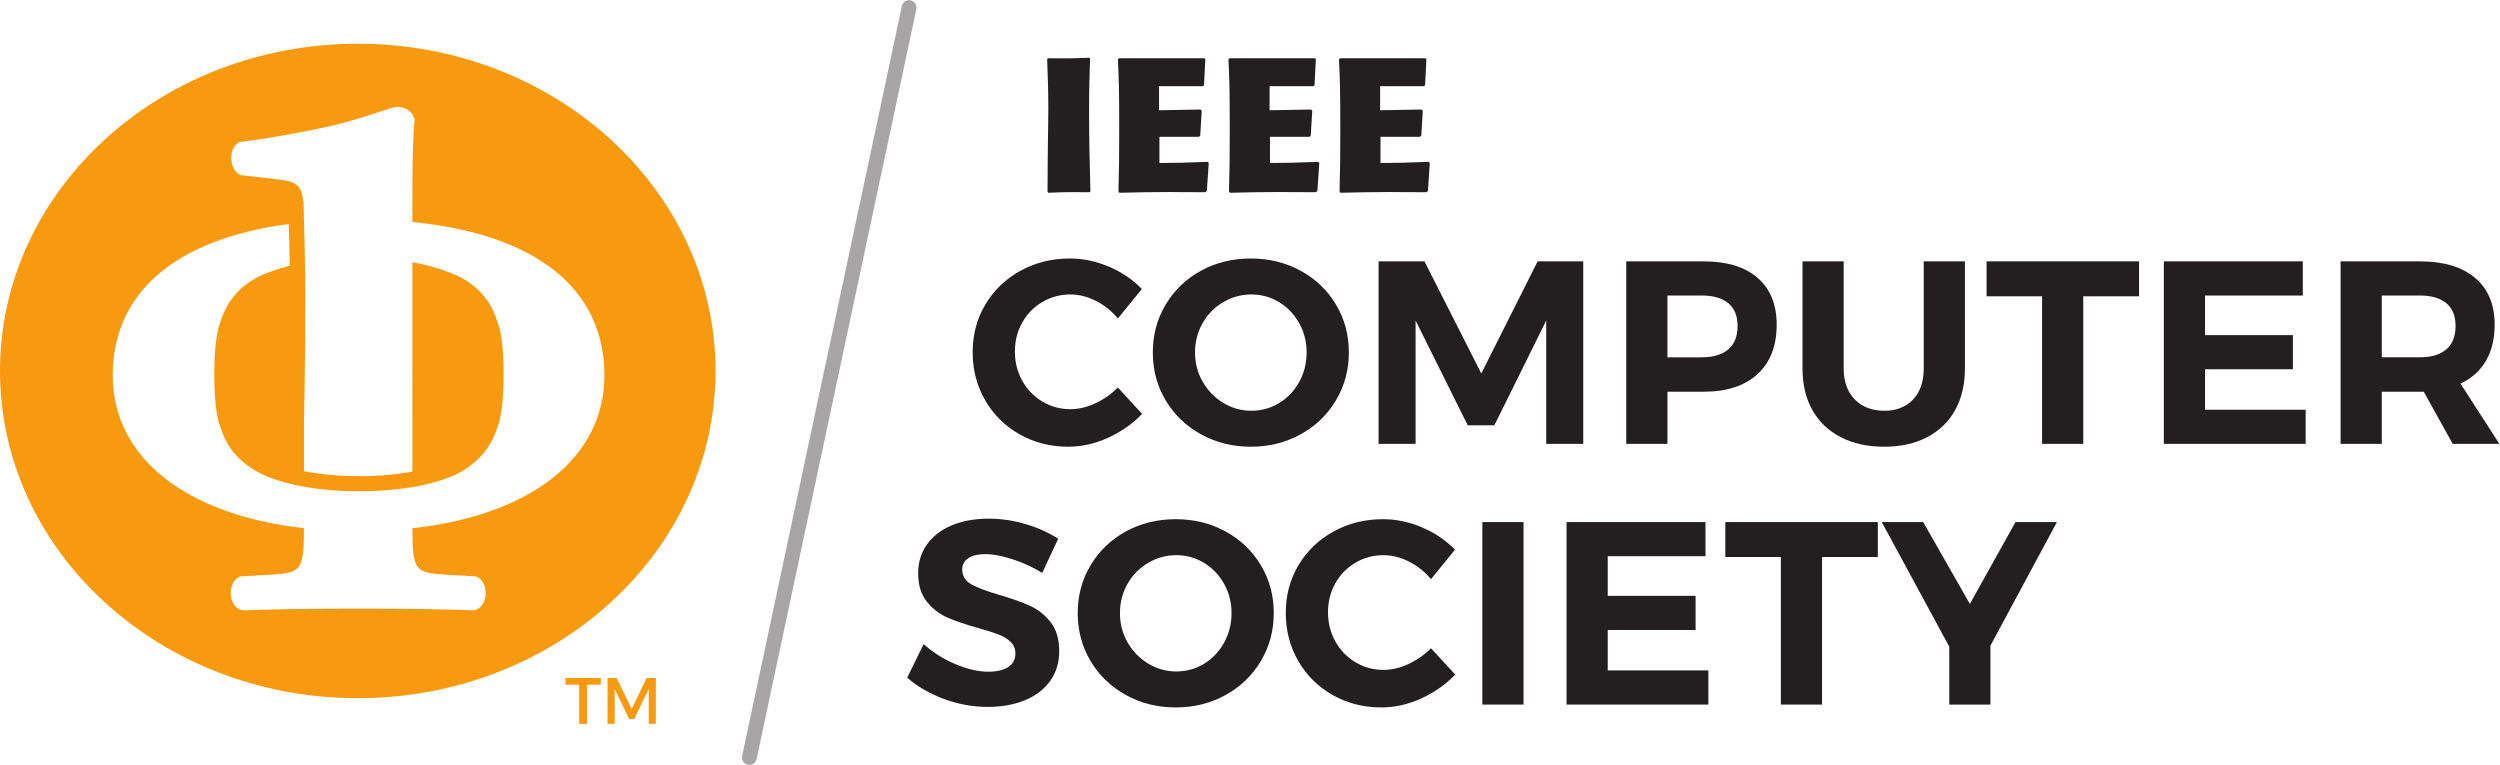 <?xml version="1.0" encoding="UTF-8" standalone="no"?>
<!-- Created with Inkscape (http://www.inkscape.org/) -->

<svg
   version="1.1"
   id="svg2"
   width="498.947"
   height="152.667"
   viewBox="0 0 498.947 152.667"
   sodipodi:docname="IEEE-CS_LogoTM-orange.eps"
   xmlns:inkscape="http://www.inkscape.org/namespaces/inkscape"
   xmlns:sodipodi="http://sodipodi.sourceforge.net/DTD/sodipodi-0.dtd"
   xmlns="http://www.w3.org/2000/svg"
   xmlns:svg="http://www.w3.org/2000/svg">
  <defs
     id="defs6" />
  <sodipodi:namedview
     id="namedview4"
     pagecolor="#ffffff"
     bordercolor="#000000"
     borderopacity="0.25"
     inkscape:showpageshadow="2"
     inkscape:pageopacity="0.0"
     inkscape:pagecheckerboard="0"
     inkscape:deskcolor="#d1d1d1" />
  <g
     id="g8"
     inkscape:groupmode="layer"
     inkscape:label="ink_ext_XXXXXX"
     transform="matrix(1.333,0,0,-1.333,0,152.667)">
    <g
       id="g10"
       transform="scale(0.1)">
      <path
         d="m 1121.95,0 c -0.76,0 -1.54,0.07 -2.32,0.25 -5.99,1.281 -9.81,7.172 -8.53,13.148 L 1350.29,1136.18 c 1.27,5.99 7.13,9.86 13.16,8.52 5.99,-1.27 9.81,-7.16 8.54,-13.15 L 1132.79,8.789 C 1131.68,3.578 1127.07,0 1121.95,0"
         style="fill:#a7a5a6;fill-opacity:1;fill-rule:nonzero;stroke:none"
         id="path12" />
      <path
         d="m 1631.45,857.516 c -26.98,0.289 -33.8,0.289 -61.91,-0.848 l -1.14,1.422 c 0,25.555 0.29,50.828 0.58,76.105 0.27,16.184 0.56,32.375 0.56,48.571 0,24.984 -0.56,43.444 -1.71,73.844 l 1.42,1.41 c 27.84,-0.28 33.8,-0.28 61.63,0.85 l 1.14,-1.42 c -0.85,-28.4 -1.42,-45.44 -1.42,-78.102 0,-40.039 0.85,-80.653 1.99,-120.41 l -1.14,-1.422"
         style="fill:#231f20;fill-opacity:1;fill-rule:nonzero;stroke:none"
         id="path14" />
      <path
         d="m 1735.92,940.441 v -39.187 c 22.15,0 42.88,0.57 72.13,1.703 l 1.71,-1.703 -2.85,-42.027 -2.55,-1.711 c -38.91,0 -45.44,0.289 -53.96,0.289 -31.23,0 -47.43,-0.575 -74.41,-1.137 l -1.42,1.98 c 0.86,32.665 1.14,50.27 1.14,88.899 0,68.153 -0.57,79.803 -1.99,108.773 l 1.71,1.7 h 127.79 l 1.42,-1.14 -1.98,-39.19 -1.71,-1.42 h -65.6 v -36.063 l 62.19,1.137 1.71,-1.996 -2.27,-37.196 -1.99,-1.711 h -59.07"
         style="fill:#231f20;fill-opacity:1;fill-rule:nonzero;stroke:none"
         id="path16" />
      <path
         d="m 1901.43,940.441 v -39.187 c 22.14,0 42.88,0.57 72.13,1.703 l 1.7,-1.703 -2.84,-42.027 -2.56,-1.711 c -38.9,0 -45.44,0.289 -53.95,0.289 -31.24,0 -47.43,-0.575 -74.41,-1.137 l -1.42,1.98 c 0.86,32.665 1.13,50.27 1.13,88.899 0,68.153 -0.56,79.803 -1.98,108.773 l 1.71,1.7 h 127.79 l 1.42,-1.14 -1.99,-39.19 -1.7,-1.42 h -65.61 v -36.063 l 62.2,1.137 1.71,-1.996 -2.28,-37.196 -1.99,-1.711 h -59.06"
         style="fill:#231f20;fill-opacity:1;fill-rule:nonzero;stroke:none"
         id="path18" />
      <path
         d="m 2066.92,940.441 v -39.187 c 22.17,0 42.9,0.57 72.14,1.703 l 1.71,-1.703 -2.84,-42.027 -2.56,-1.711 c -38.89,0 -45.43,0.289 -53.95,0.289 -31.24,0 -47.44,-0.575 -74.42,-1.137 l -1.41,1.98 c 0.86,32.665 1.13,50.27 1.13,88.899 0,68.153 -0.57,79.803 -1.98,108.773 l 1.71,1.7 h 127.79 l 1.42,-1.14 -1.99,-39.19 -1.7,-1.42 h -65.61 v -36.063 l 62.21,1.137 1.68,-1.996 -2.26,-37.196 -1.99,-1.711 h -59.08"
         style="fill:#231f20;fill-opacity:1;fill-rule:nonzero;stroke:none"
         id="path20" />
      <path
         d="m 1640.72,694.836 c -12.63,6.379 -25.31,9.566 -38.05,9.566 -15.36,0 -29.42,-3.781 -42.17,-11.324 -12.75,-7.551 -22.77,-17.82 -30.05,-30.832 -7.29,-13.016 -10.93,-27.461 -10.93,-43.328 0,-15.879 3.64,-30.391 10.93,-43.523 7.28,-13.149 17.3,-23.555 30.05,-31.223 12.75,-7.688 26.81,-11.524 42.17,-11.524 12.22,0 24.65,2.93 37.27,8.79 12.62,5.847 23.87,13.718 33.77,23.613 l 36.3,-39.422 c -14.58,-15.102 -31.68,-27.063 -51.33,-35.918 -19.65,-8.84 -39.37,-13.273 -59.14,-13.273 -26.81,0 -51.13,6.191 -72.99,18.566 -21.87,12.344 -39.03,29.316 -51.53,50.918 -12.49,21.601 -18.73,45.672 -18.73,72.215 0,26.277 6.37,50.097 19.12,71.433 12.75,21.336 30.25,38.118 52.5,50.348 22.25,12.234 46.91,18.352 73.97,18.352 19.78,0 39.3,-4.098 58.56,-12.297 19.24,-8.203 35.64,-19.325 49.17,-33.379 l -35.9,-44.106 c -9.38,11.184 -20.37,19.973 -32.99,26.348"
         style="fill:#231f20;fill-opacity:1;fill-rule:nonzero;stroke:none"
         id="path22" />
      <path
         d="m 1831.4,692.883 c -13.03,-7.676 -23.3,-18.145 -30.84,-31.414 -7.55,-13.274 -11.32,-27.856 -11.32,-43.723 0,-16.133 3.83,-30.84 11.52,-44.109 7.66,-13.274 17.95,-23.813 30.83,-31.614 12.88,-7.8 26.86,-11.718 41.97,-11.718 15.07,0 28.94,3.84 41.56,11.515 12.62,7.672 22.63,18.211 30.06,31.621 7.42,13.399 11.13,28.172 11.13,44.305 0,15.867 -3.71,30.449 -11.13,43.723 -7.43,13.269 -17.44,23.738 -30.06,31.414 -12.62,7.68 -26.49,11.519 -41.56,11.519 -15.11,0 -29.16,-3.839 -42.16,-11.519 z m 115.92,47.035 c 22.38,-12.23 40.01,-29.07 52.9,-50.551 12.88,-21.465 19.32,-45.34 19.32,-71.621 0,-26.289 -6.44,-50.223 -19.32,-71.824 -12.89,-21.602 -30.52,-38.574 -52.9,-50.918 -22.38,-12.375 -47.23,-18.566 -74.55,-18.566 -27.32,0 -52.17,6.191 -74.55,18.566 -22.39,12.344 -40.01,29.258 -52.89,50.73 -12.89,21.465 -19.32,45.469 -19.32,72.012 0,26.281 6.43,50.156 19.32,71.621 12.88,21.481 30.44,38.321 52.69,50.551 22.25,12.234 47.16,18.352 74.75,18.352 27.32,0 52.17,-6.118 74.55,-18.352"
         style="fill:#231f20;fill-opacity:1;fill-rule:nonzero;stroke:none"
         id="path24" />
      <path
         d="m 2064.03,753.973 h 68.7 l 85.1,-167.848 84.31,167.848 h 68.32 V 480.734 h -55.43 v 184.629 l -77.68,-156.914 h -39.81 l -78.08,156.914 V 480.734 h -55.43 v 273.239"
         style="fill:#231f20;fill-opacity:1;fill-rule:nonzero;stroke:none"
         id="path26" />
      <path
         d="m 2587.67,622.238 c 9.23,7.93 13.86,19.582 13.86,34.934 0,15.086 -4.63,26.473 -13.86,34.156 -9.24,7.668 -22.58,11.512 -40.01,11.512 h -51.13 v -92.504 h 51.13 c 17.43,0 30.77,3.953 40.01,11.902 z m 43.92,106.95 c 19,-16.532 28.49,-39.879 28.49,-70.067 0,-31.746 -9.57,-56.402 -28.69,-73.973 -19.13,-17.558 -46.01,-26.347 -80.61,-26.347 h -54.25 v -78.067 h -61.69 v 273.239 h 115.94 c 34.87,0 61.81,-8.27 80.81,-24.785"
         style="fill:#231f20;fill-opacity:1;fill-rule:nonzero;stroke:none"
         id="path28" />
      <path
         d="m 2776.98,547.285 c 11.08,-11.316 25.83,-16.98 44.31,-16.98 17.96,0 32.26,5.605 42.93,16.797 10.67,11.179 16.01,26.66 16.01,46.445 v 160.426 h 61.68 V 593.547 c 0,-23.945 -4.88,-44.695 -14.63,-62.258 -9.76,-17.566 -23.76,-31.094 -41.98,-40.594 -18.2,-9.511 -39.68,-14.257 -64.39,-14.257 -24.73,0 -46.34,4.746 -64.81,14.257 -18.47,9.5 -32.66,23.028 -42.53,40.594 -9.9,17.563 -14.84,38.313 -14.84,62.258 v 160.426 h 61.67 V 593.547 c 0,-19.52 5.53,-34.934 16.58,-46.262"
         style="fill:#231f20;fill-opacity:1;fill-rule:nonzero;stroke:none"
         id="path30" />
      <path
         d="m 2974.3,753.973 h 228.35 v -52.301 h -83.54 V 480.734 h -61.68 v 220.938 h -83.13 v 52.301"
         style="fill:#231f20;fill-opacity:1;fill-rule:nonzero;stroke:none"
         id="path32" />
      <path
         d="m 3239.73,753.973 h 208.05 V 702.84 h -146.37 v -59.332 h 131.55 v -51.133 h -131.55 v -60.508 h 150.67 v -51.133 h -212.35 v 273.239"
         style="fill:#231f20;fill-opacity:1;fill-rule:nonzero;stroke:none"
         id="path34" />
      <path
         d="m 3566.05,610.336 h 56.98 c 17.18,0 30.37,3.953 39.63,11.902 9.24,7.93 13.85,19.582 13.85,34.934 0,15.086 -4.61,26.473 -13.85,34.156 -9.26,7.668 -22.45,11.512 -39.63,11.512 h -56.98 z m 106.17,-129.602 -43.33,78.067 h -62.84 v -78.067 h -61.67 v 273.239 h 118.65 c 35.66,0 63.24,-8.27 82.75,-24.785 19.53,-16.532 29.29,-39.879 29.29,-70.067 0,-21.07 -4.38,-39.098 -13.09,-54.058 -8.71,-14.961 -21.41,-26.348 -38.04,-34.153 l 58.14,-90.176 h -69.86"
         style="fill:#231f20;fill-opacity:1;fill-rule:nonzero;stroke:none"
         id="path36" />
      <path
         d="m 1515.81,308.02 c -15.75,5.07 -29.22,7.609 -40.4,7.609 -10.67,0 -19.13,-1.953 -25.38,-5.852 -6.24,-3.906 -9.36,-9.636 -9.36,-17.175 0,-9.629 4.49,-16.973 13.46,-22.051 8.99,-5.078 22.84,-10.356 41.58,-15.805 18.74,-5.476 34.15,-10.933 46.25,-16.414 12.1,-5.461 22.45,-13.652 31.03,-24.578 8.59,-10.938 12.88,-25.371 12.88,-43.344 0,-17.43 -4.62,-32.449 -13.85,-45.07 -9.24,-12.621 -21.93,-22.18 -38.06,-28.692 -16.13,-6.508 -34.48,-9.758 -55.04,-9.758 -22.12,0 -43.85,3.91 -65.18,11.711 -21.34,7.808 -39.82,18.476 -55.43,32.019 l 24.59,50.348 c 13.79,-12.489 29.66,-22.508 47.62,-30.067 17.96,-7.55 34.35,-11.312 49.19,-11.312 12.74,0 22.69,2.34 29.85,7.015 7.16,4.696 10.73,11.454 10.73,20.313 0,7.012 -2.4,12.801 -7.21,17.359 -4.82,4.551 -10.94,8.266 -18.35,11.125 -7.41,2.852 -17.63,6.114 -30.64,9.754 -18.73,5.215 -34.03,10.414 -45.87,15.625 -11.84,5.199 -22.05,13.137 -30.64,23.813 -8.59,10.652 -12.88,24.844 -12.88,42.539 0,16.402 4.43,30.769 13.27,43.144 8.85,12.352 21.21,21.844 37.09,28.477 15.87,6.641 34.35,9.969 55.43,9.969 18.73,0 37.21,-2.743 55.42,-8.203 18.22,-5.469 34.35,-12.743 48.41,-21.868 l -23.82,-51.129 c -14.05,8.602 -28.95,15.426 -44.69,20.497"
         style="fill:#231f20;fill-opacity:1;fill-rule:nonzero;stroke:none"
         id="path38" />
      <path
         d="m 1718.98,302.551 c -13.02,-7.676 -23.3,-18.145 -30.84,-31.414 -7.55,-13.274 -11.31,-27.864 -11.31,-43.711 0,-16.153 3.82,-30.852 11.51,-44.121 7.67,-13.274 17.95,-23.813 30.83,-31.621 12.89,-7.793 26.87,-11.715 41.97,-11.715 15.08,0 28.94,3.851 41.57,11.527 12.62,7.676 22.63,18.215 30.05,31.621 7.42,13.391 11.13,28.156 11.13,44.309 0,15.847 -3.71,30.437 -11.13,43.711 -7.42,13.269 -17.43,23.738 -30.05,31.414 -12.63,7.676 -26.49,11.523 -41.57,11.523 -15.1,0 -29.16,-3.847 -42.16,-11.523 z m 115.93,47.043 c 22.38,-12.239 40.01,-29.074 52.88,-50.559 12.88,-21.472 19.33,-45.351 19.33,-71.609 0,-26.313 -6.45,-50.235 -19.33,-71.848 -12.87,-21.578 -30.5,-38.566 -52.88,-50.918 -22.38,-12.371 -47.24,-18.551 -74.55,-18.551 -27.33,0 -52.18,6.18 -74.56,18.551 -22.39,12.352 -40.01,29.27 -52.89,50.735 -12.88,21.464 -19.32,45.476 -19.32,72.031 0,26.258 6.44,50.137 19.32,71.609 12.88,21.485 30.45,38.32 52.69,50.559 22.26,12.234 47.16,18.347 74.76,18.347 27.31,0 52.17,-6.113 74.55,-18.347"
         style="fill:#231f20;fill-opacity:1;fill-rule:nonzero;stroke:none"
         id="path40" />
      <path
         d="m 2109.5,304.504 c -12.61,6.379 -25.3,9.57 -38.04,9.57 -15.36,0 -29.41,-3.777 -42.17,-11.34 -12.76,-7.539 -22.77,-17.808 -30.06,-30.816 -7.29,-13.02 -10.92,-27.465 -10.92,-43.344 0,-15.867 3.63,-30.386 10.92,-43.511 7.29,-13.137 17.3,-23.555 30.06,-31.235 12.76,-7.676 26.81,-11.519 42.17,-11.519 12.22,0 24.64,2.925 37.26,8.789 12.63,5.855 23.88,13.718 33.77,23.613 l 36.3,-39.41 c -14.57,-15.102 -31.67,-27.082 -51.32,-35.922 -19.65,-8.84 -39.36,-13.27 -59.14,-13.27 -26.81,0 -51.14,6.18 -73,18.551 -21.86,12.352 -39.03,29.34 -51.52,50.918 -12.5,21.613 -18.73,45.676 -18.73,72.227 0,26.281 6.37,50.09 19.11,71.433 12.75,21.332 30.25,38.117 52.51,50.356 22.25,12.234 46.9,18.347 73.97,18.347 19.77,0 39.3,-4.113 58.55,-12.304 19.25,-8.192 35.65,-19.317 49.19,-33.367 l -35.92,-44.114 c -9.37,11.192 -20.36,19.973 -32.99,26.348"
         style="fill:#231f20;fill-opacity:1;fill-rule:nonzero;stroke:none"
         id="path42" />
      <path
         d="m 2219.39,363.645 h 61.67 V 90.398 h -61.67 V 363.645"
         style="fill:#231f20;fill-opacity:1;fill-rule:nonzero;stroke:none"
         id="path44" />
      <path
         d="m 2345.46,363.645 h 208.04 v -51.133 h -146.38 v -59.344 h 131.55 v -51.137 h -131.55 v -60.492 h 150.67 V 90.398 H 2345.46 V 363.645"
         style="fill:#231f20;fill-opacity:1;fill-rule:nonzero;stroke:none"
         id="path46" />
      <path
         d="m 2583.16,363.645 h 228.35 v -52.317 h -83.53 V 90.398 h -61.66 V 311.328 h -83.16 v 52.317"
         style="fill:#231f20;fill-opacity:1;fill-rule:nonzero;stroke:none"
         id="path48" />
      <path
         d="m 3079.68,363.645 -99.54,-185.02 V 90.398 h -61.67 v 86.657 l -101.1,186.59 h 62.06 l 69.89,-122.571 68.3,122.571 h 62.06"
         style="fill:#231f20;fill-opacity:1;fill-rule:nonzero;stroke:none"
         id="path50" />
      <path
         d="m 617.453,354.367 c 0.078,-64.211 4.61,-66.445 49.414,-69.402 l 46.219,-2.719 2.008,-1.062 c 9.941,-5.371 13.066,-18.047 11.754,-28.25 -1.414,-10.969 -7.68,-19.082 -16.364,-21.211 l -1.421,-0.325 -1.465,0.059 c -36.317,1.621 -99.567,2.578 -169.184,2.578 -73.391,0 -136.621,-0.937 -173.48,-2.578 l -1.465,-0.059 -1.422,0.325 c -8.684,2.129 -14.945,10.242 -16.363,21.211 -1.313,10.203 1.812,22.879 11.754,28.25 l 2.007,1.062 46.293,2.719 c 44.77,2.957 49.266,5.191 49.348,69.539 -176.422,19.836 -286.332,105.266 -286.332,228.828 0,124.449 94.797,204.16 263.551,226.586 0.605,-16.078 1.086,-37.672 1.425,-62.492 -10.3,-2.633 -20.144,-5.555 -28.945,-9 l -4.379,-1.625 c -35.179,-13.18 -59.136,-37.793 -69.687,-71.379 l -0.395,-1.121 c -6.125,-14.699 -9.492,-42.461 -9.492,-78.196 l 0.004,-1.484 -0.004,-1.473 c 0,-35.734 3.367,-63.496 9.492,-78.183 l 0.449,-1.313 c 8.149,-25.906 24.461,-46.433 47.551,-60.457 33.203,-22.097 96.637,-33.504 159.578,-33.504 68.868,0 138.301,13.661 168.09,40.047 18.11,13.653 31.094,31.848 38.09,54.075 l 0.395,1.152 c 6.125,14.687 9.492,42.449 9.492,78.183 l -0.008,1.356 0.008,1.601 c 0,35.735 -3.367,63.497 -9.492,78.196 l -0.383,1.082 c -10.567,33.625 -34.524,58.238 -69.285,71.246 l -4.532,1.691 c -15.422,6.067 -33.304,10.887 -52.836,14.368 V 439.191 c -22.644,-4.187 -49.394,-6.828 -79.539,-6.828 -31.621,0 -59.484,2.914 -82.812,7.453 v 72.598 c 1.433,67.649 2.89,174.871 1.258,250.746 l 0.015,-0.012 c -0.004,1.817 -1.285,53.172 -1.293,54.872 -0.308,49.66 -5.031,54.921 -42.336,59.011 l -52.476,6.047 c -7.953,3.567 -13.32,12.633 -13.996,23.649 -0.676,10.953 3.429,20.511 10.722,24.906 l 1.914,1.172 2.219,0.254 c 38.399,4.531 86.848,13.089 136.414,24.093 26.106,6.231 50.356,14.125 68.071,19.895 17.644,5.758 24.996,8.082 29.714,8.082 9.797,0 21.289,-5.195 24.883,-16.793 l 0.633,-2.035 -0.23,-2.141 c -1.977,-18.316 -3.161,-56.469 -3.161,-101.984 v -49.317 c 183.856,-17.847 287.481,-99.254 287.481,-229.527 0,-123.84 -110.371,-209.387 -287.469,-228.965 z M 535.648,1079.82 C 239.82,1079.82 0,860.461 0,589.887 0,319.301 239.82,99.961 535.648,99.961 c 295.832,0 535.652,219.34 535.652,489.926 0,270.574 -239.82,489.933 -535.652,489.933"
         style="fill:#f89a0f;fill-opacity:1;fill-rule:nonzero;stroke:none"
         id="path52" />
      <path
         d="m 909.664,130.199 h 13.57 l 22.551,-46.418 22.395,46.418 h 13.73 V 61.551 H 971.285 V 113.852 L 949.543,68.738 h -7.516 L 920.289,113.852 V 61.551 h -10.625 z m -63.09,0 h 52.957 v -10.14 H 878.773 V 61.551 h -11.605 v 58.508 h -20.594 v 10.14"
         style="fill:#f89a0f;fill-opacity:1;fill-rule:nonzero;stroke:none"
         id="path54" />
    </g>
  </g>
</svg>
